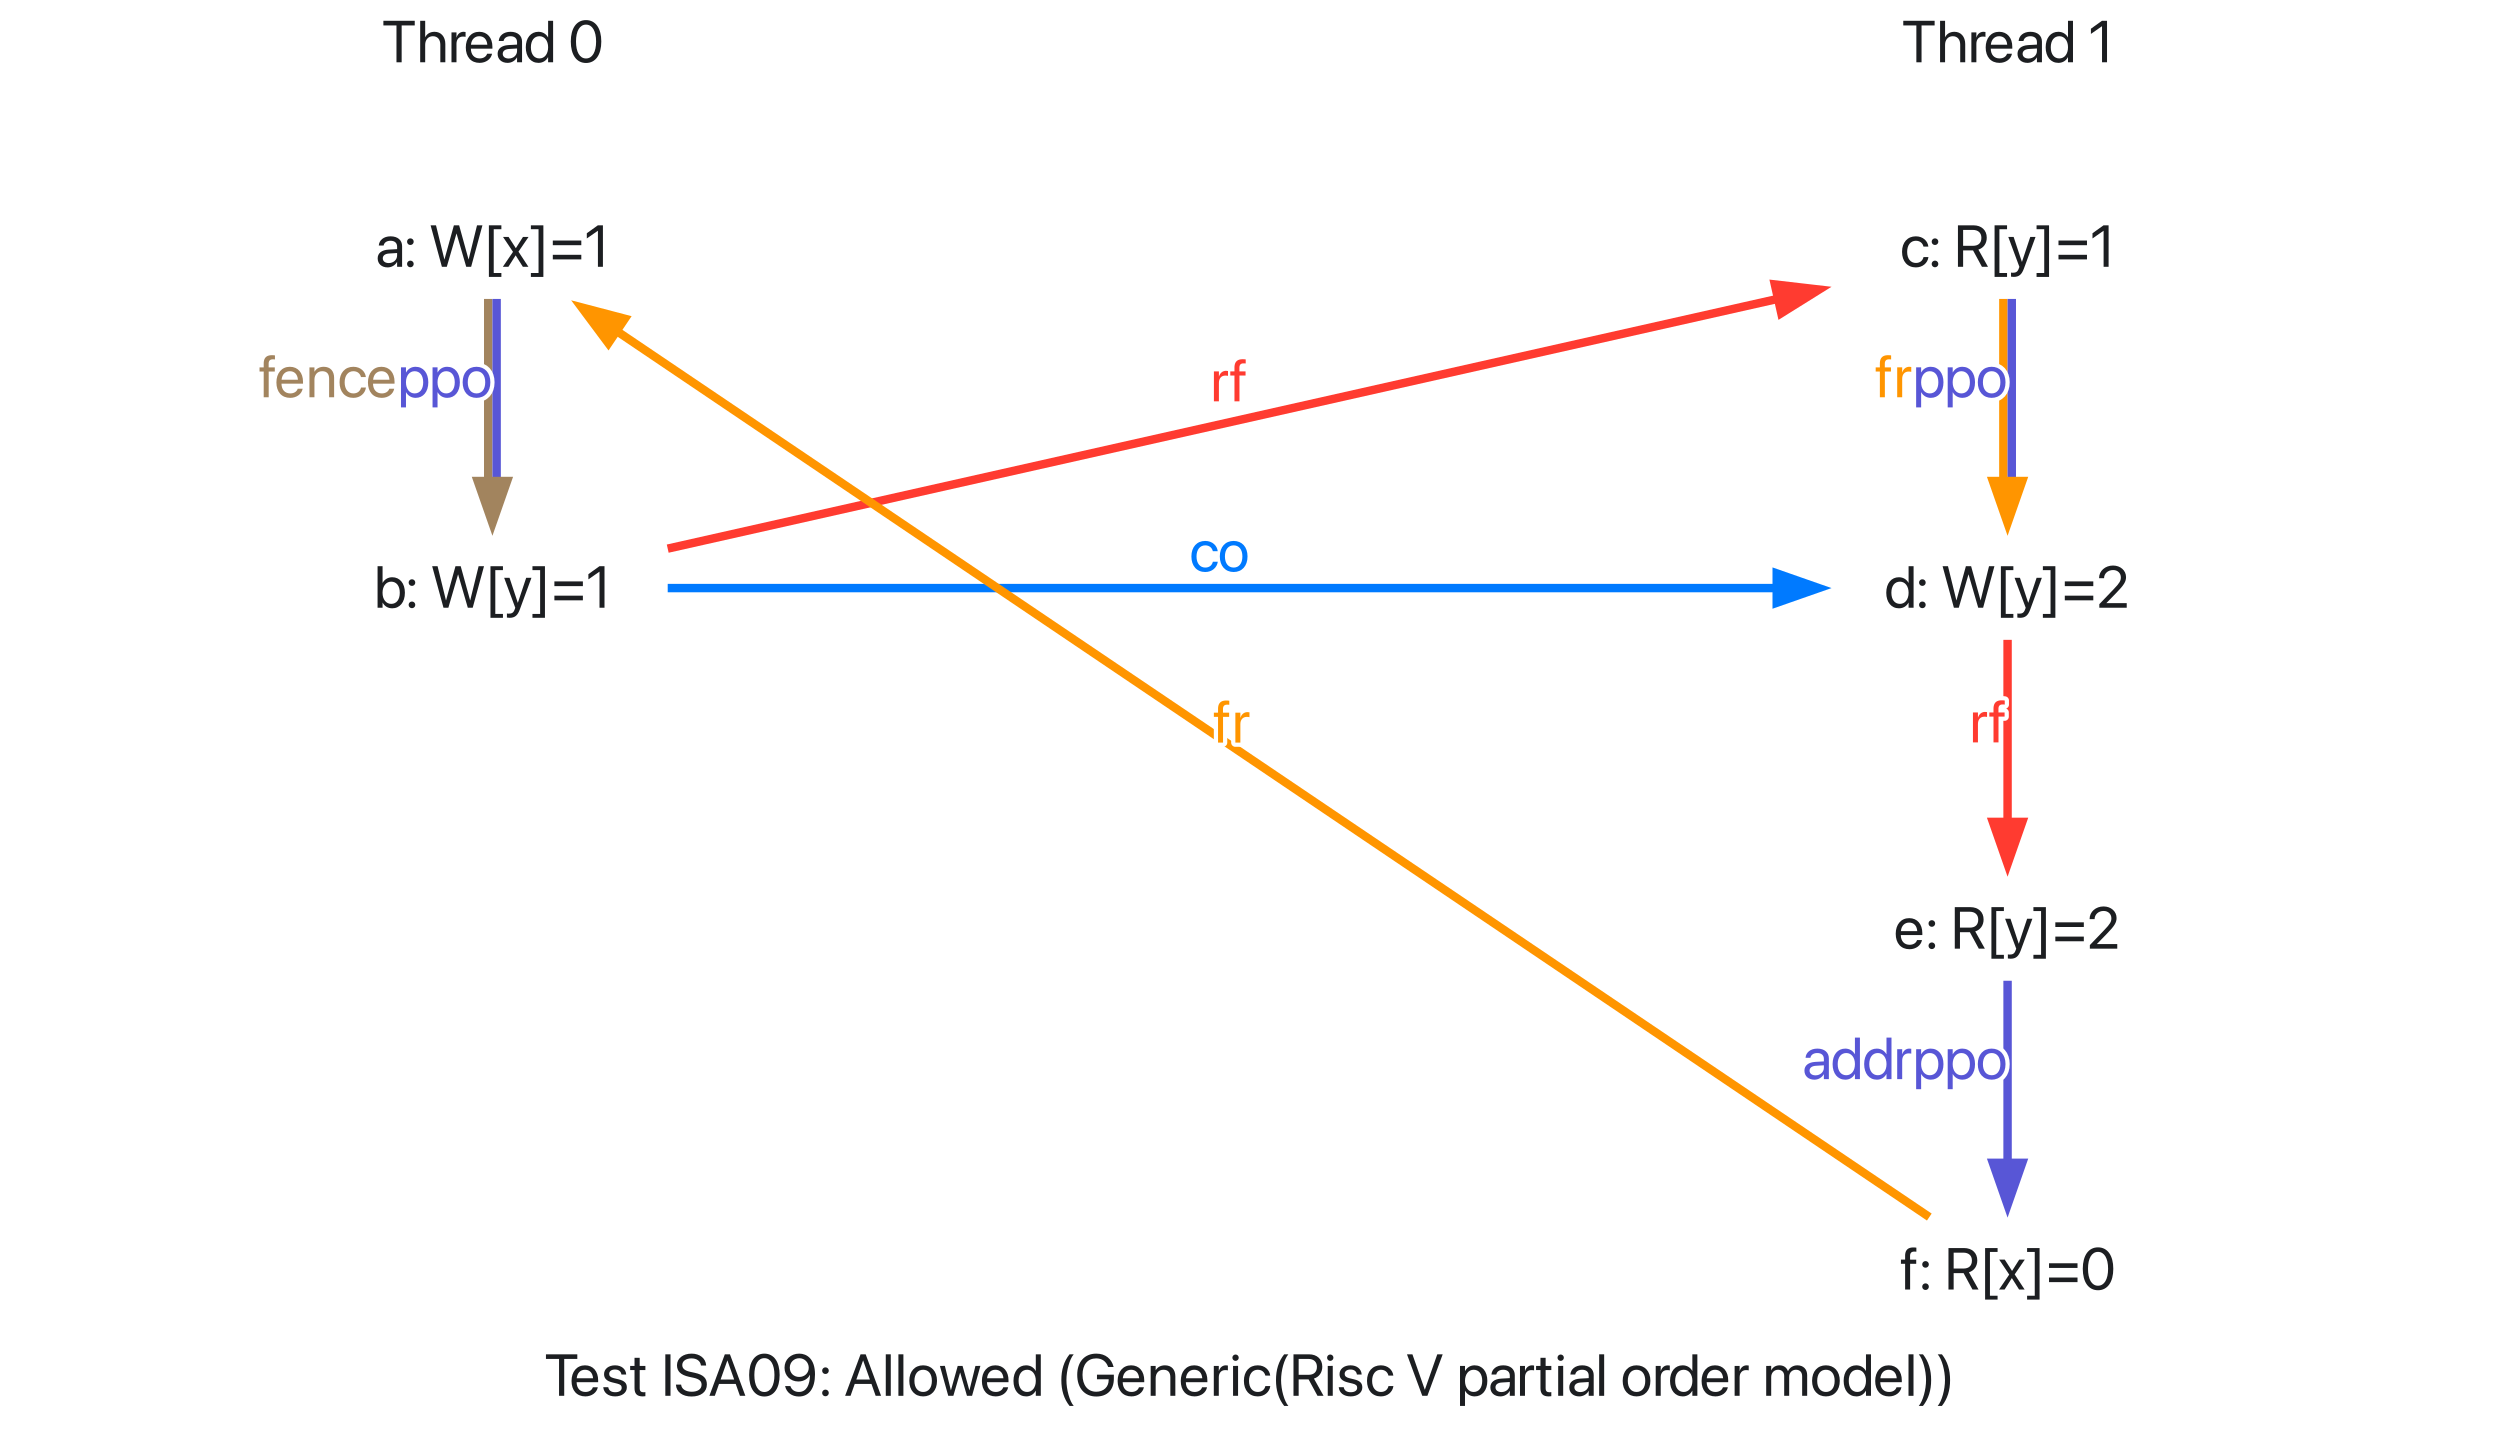 <svg xmlns="http://www.w3.org/2000/svg" xmlns:xlink="http://www.w3.org/1999/xlink" width="594" height="340"><defs><path id="c" d="M3.453 0h1.23v-8.758h3.11v-1.105H.343v1.105h3.11Zm0 0"/><path id="d" d="M3.7.137c1.55 0 2.714-.93 2.945-2.106l.015-.07H5.488l-.02.062c-.202.61-.84 1.059-1.741 1.059-1.266 0-2.07-.852-2.098-2.316h5.117v-.438c0-2.133-1.18-3.574-3.121-3.574s-3.2 1.512-3.2 3.71v.009C.426-1.293 1.657.137 3.7.137m-.083-6.332c1.04 0 1.805.652 1.922 2.03H1.65c.128-1.323.937-2.03 1.968-2.03m0 0"/><path id="e" d="M3.297.137c1.586 0 2.762-.875 2.762-2.121v-.004c0-1.012-.52-1.582-1.957-1.93l-1.13-.273c-.784-.192-1.105-.528-1.105-1.012v-.008c0-.629.531-1.043 1.395-1.043.883 0 1.406.457 1.504 1.149l.007.046h1.133l-.008-.09C5.813-6.335 4.82-7.245 3.262-7.245c-1.54 0-2.614.867-2.614 2.09v.008c0 1.027.653 1.648 1.993 1.968l1.125.274c.808.199 1.074.484 1.074 1v.004c0 .644-.574 1.047-1.54 1.047-.968 0-1.495-.418-1.64-1.13l-.012-.066H.457l.008.063C.609-.718 1.62.137 3.297.137m0 0"/><path id="f" d="M3.082.137c.234 0 .488-.028.637-.047v-.965c-.102.008-.239.027-.383.027-.637 0-.969-.21-.969-.972v-4.305H3.72v-.984H2.367v-1.922h-1.23v1.922H.097v.984h1.04v4.313c0 1.359.64 1.949 1.945 1.949m0 0"/><path id="h" d="M.957 0h1.23v-9.863H.958Zm0 0"/><path id="i" d="M4.184.164c2.257 0 3.644-1.11 3.644-2.86v-.003c0-1.504-.848-2.324-2.871-2.77l-1.094-.238c-1.285-.281-1.879-.79-1.879-1.594v-.008c0-.949.86-1.578 2.18-1.586 1.25 0 2.09.594 2.242 1.602l.012.094h1.23l-.003-.102c-.11-1.613-1.52-2.726-3.446-2.726-2.031 0-3.469 1.132-3.472 2.754v.007c0 1.442.902 2.309 2.828 2.735l1.093.238c1.356.3 1.922.785 1.922 1.652v.008c0 1.02-.894 1.66-2.316 1.66-1.43 0-2.387-.605-2.531-1.597l-.012-.098H.48l.003.098C.61-.883 2.051.164 4.184.164m0 0"/><path id="j" d="M.172 0h1.293l.996-2.824h3.973L7.43 0h1.293L5.059-9.863H3.844Zm4.266-8.387h.027L6.063-3.87H2.836Zm0 0"/><path id="k" d="M4.238.164c2.27 0 3.63-1.96 3.63-5.094v-.011c0-3.133-1.36-5.086-3.63-5.086S.621-8.074.621-4.941v.011C.621-1.797 1.97.164 4.238.164m0-1.074C2.734-.91 1.86-2.453 1.86-4.93v-.011c0-2.477.875-4.008 2.38-4.008 1.503 0 2.394 1.531 2.394 4.008v.011c0 2.477-.89 4.02-2.395 4.02m0 0"/><path id="l" d="M4.273-10.027C2.258-10.027.781-8.621.781-6.68v.016c0 1.871 1.395 3.258 3.274 3.258 1.34 0 2.351-.711 2.746-1.586h.027c0 .078 0 .144-.004.215-.054 2.07-.781 3.855-2.62 3.855-1.013 0-1.716-.508-2.009-1.32l-.027-.074H.918l.02.086C1.266-.793 2.516.164 4.19.164c2.414 0 3.829-1.941 3.829-5.266v-.011c0-3.657-1.93-4.914-3.747-4.914m-.007 5.543c-1.297 0-2.235-.922-2.235-2.207v-.016c0-1.242.996-2.227 2.254-2.227 1.266 0 2.25 1.004 2.25 2.27v.004c0 1.258-.976 2.176-2.27 2.176m0 0"/><path id="m" d="M1.504-5.195a.774.774 0 0 0 .781-.782.77.77 0 0 0-.781-.777.767.767 0 0 0-.777.777c0 .438.34.782.777.782m0 5.293a.774.774 0 0 0 .781-.782.774.774 0 0 0-.781-.78.77.77 0 0 0-.777.78c0 .438.34.782.777.782m0 0"/><path id="n" d="M.836 0h1.187v-9.863H.836Zm0 0"/><path id="o" d="M3.719.137c1.96 0 3.289-1.422 3.289-3.692v-.015c0-2.27-1.332-3.676-3.297-3.676C1.75-7.246.426-5.832.426-3.57v.015C.426-1.293 1.742.137 3.719.137m.008-1.055c-1.258 0-2.086-.96-2.086-2.637v-.015c0-1.66.836-2.625 2.07-2.625 1.258 0 2.078.957 2.078 2.625v.015c0 1.668-.812 2.637-2.062 2.637m0 0"/><path id="p" d="M2.18 0h1.21l1.602-5.504h.028L6.625 0h1.21l1.981-7.11H8.641L7.219-1.327H7.19L5.578-7.11H4.43L2.824-1.33h-.027l-1.422-5.78H.191Zm0 0"/><path id="q" d="M3.445.137c1.02 0 1.813-.512 2.258-1.34h.027V0h1.188v-9.863H5.73v3.941h-.027c-.445-.82-1.273-1.324-2.277-1.324-1.785 0-3 1.441-3 3.684v.007c0 2.243 1.203 3.692 3.02 3.692M3.68-.918c-1.258 0-2.04-1.004-2.04-2.637v-.007c0-1.622.782-2.633 2.04-2.633 1.195 0 2.054 1.047 2.054 2.633v.007c0 1.594-.851 2.637-2.054 2.637m0 0"/><path id="r" d="M3.242 2.395h.996c-.984-1.145-1.73-3.852-1.73-6.133 0-2.285.746-4.985 1.73-6.125h-.996C1.906-8.168 1.301-6.172 1.301-3.738c0 2.433.605 4.441 1.941 6.133m0 0"/><path id="s" d="M5.094.164c2.633 0 4.183-1.578 4.183-4.246v-.938H5.266v1.082h2.78v.176c0 1.657-1.202 2.79-2.952 2.79-2.012 0-3.262-1.532-3.262-4.012v-.008c0-2.434 1.23-3.903 3.262-3.903 1.386 0 2.343.72 2.8 1.97l.028.073h1.293L9.18-6.98c-.457-1.743-1.817-3.047-4.086-3.047-2.754 0-4.52 1.953-4.52 5.035v.008C.574-1.84 2.34.164 5.094.164m0 0"/><path id="t" d="M.773 0h1.188v-4.184c0-1.21.734-2.011 1.855-2.011 1.094 0 1.633.636 1.633 1.793V0h1.188v-4.613c0-1.621-.903-2.633-2.461-2.633-1.078 0-1.805.484-2.188 1.148h-.027v-1.011H.773Zm0 0"/><path id="u" d="M.773 0h1.188v-4.39c0-1.079.601-1.723 1.527-1.723.285 0 .54.035.633.07v-1.156c-.094-.012-.273-.047-.476-.047-.801 0-1.415.52-1.657 1.34h-.027V-7.11H.773Zm0 0"/><path id="v" d="M1.441-8.312a.744.744 0 0 0 .746-.747.74.74 0 0 0-.746-.746.74.74 0 0 0-.742.746c0 .41.332.746.742.746M.848 0h1.191v-7.11H.848Zm0 0"/><path id="w" d="M3.719.137c1.605 0 2.777-1.047 2.969-2.399l.003-.05H5.523l-.011.054c-.2.793-.82 1.34-1.793 1.34-1.23 0-2.078-.977-2.078-2.629v-.008c0-1.613.828-2.64 2.066-2.64 1.043 0 1.617.629 1.797 1.34l.012.054H6.68l-.008-.054C6.523-6.07 5.477-7.246 3.707-7.246 1.73-7.246.426-5.812.426-3.57v.007c0 2.262 1.277 3.7 3.293 3.7m0 0"/><path id="x" d="M.957 0h1.23v-3.902h2.36L6.66 0h1.442L5.816-4.094c1.23-.39 1.985-1.449 1.985-2.816v-.016c0-1.777-1.246-2.937-3.145-2.937H.957Zm1.23-4.992V-8.77h2.305c1.266 0 2.035.696 2.035 1.872v.015c0 1.207-.715 1.89-1.98 1.89Zm0 0"/><path id="y" d="M3.809 0h1.214L8.66-9.863H7.371L4.43-1.477h-.028L1.465-9.863H.172Zm0 0"/><path id="z" d="M.773 2.395h1.188v-3.586h.027C2.434-.371 3.262.137 4.266.137c1.785 0 3-1.442 3-3.684v-.008c0-2.242-1.203-3.691-3.02-3.691-1.02 0-1.812.512-2.258 1.34h-.027V-7.11H.773ZM4.012-.918c-1.196 0-2.055-1.043-2.055-2.629v-.008c0-1.593.852-2.64 2.055-2.64 1.258 0 2.039 1.008 2.039 2.64v.008c0 1.617-.781 2.629-2.04 2.629m0 0"/><path id="A" d="M2.852.137c.949 0 1.804-.512 2.222-1.293h.028V0h1.187v-4.914c0-1.422-1.05-2.332-2.734-2.332-1.676 0-2.692.941-2.797 2.113l-.004.074h1.148l.012-.062c.137-.637.711-1.074 1.629-1.074.988 0 1.559.527 1.559 1.394v.598l-2.04.113C1.43-3.992.485-3.234.485-2.023v.011c0 1.293.954 2.149 2.368 2.149M1.703-2.012v-.011c0-.664.547-1.086 1.496-1.141l1.903-.117v.582c0 1.031-.864 1.804-1.985 1.804-.855 0-1.414-.433-1.414-1.117m0 0"/><path id="B" d="M.773 0h1.188v-4.457c0-.992.684-1.738 1.629-1.738.883 0 1.457.57 1.457 1.43V0h1.187v-4.52c0-.968.664-1.675 1.606-1.675.937 0 1.476.582 1.476 1.558V0h1.192v-4.91c0-1.414-.91-2.336-2.317-2.336-1 0-1.832.512-2.23 1.367h-.027c-.309-.867-1.024-1.367-1.997-1.367-.914 0-1.624.473-1.949 1.176h-.027v-1.04H.773Zm0 0"/><path id="C" d="M1.273 2.395c1.332-1.692 1.942-3.7 1.942-6.133 0-2.434-.61-4.43-1.942-6.125h-1c.985 1.14 1.73 3.84 1.73 6.125 0 2.281-.745 4.988-1.73 6.133Zm0 0"/><path id="D" d="M.836 0h1.187v-4.148c0-1.211.73-2.047 1.832-2.047 1.11 0 1.766.761 1.766 2.047V0H6.81v-4.355c0-1.723-1.032-2.891-2.543-2.891-1.059 0-1.832.473-2.215 1.27h-.028v-3.887H.836Zm0 0"/><path id="E" d="M2.996 0h1.16l2.297-7.902h.027L8.777 0h1.164l2.684-9.863H11.34L9.352-1.766h-.028L7.09-9.863H5.844L3.609-1.766h-.027L1.594-9.863H.309Zm0 0"/><path id="F" d="M1.41 2.395h2.965v-.926H2.559V-8.934h1.816v-.93H1.41Zm0 0"/><path id="G" d="M.219 0h1.32l1.715-2.707h.027L4.984 0h1.32L3.938-3.602l2.399-3.507H5.012L3.324-4.445h-.027L1.586-7.11H.262L2.64-3.555Zm0 0"/><path id="H" d="M3.105 2.395V-9.863H.137v.93h1.82V1.468H.137v.926Zm0 0"/><path id="I" d="M.848-5.14h6.77v-1.11H.847Zm0 3.382h6.77v-1.105H.847Zm0 0"/><path id="J" d="M3.316 0h1.188v-9.863H3.3L.676-7.977v1.235L3.289-8.56h.027Zm0 0"/><path id="K" d="M4.309.137c1.816 0 3.02-1.45 3.02-3.692v-.007c0-2.243-1.216-3.684-3-3.684-1.005 0-1.833.504-2.278 1.324h-.028v-3.941H.836V0h1.187v-1.203h.028c.445.828 1.238 1.34 2.258 1.34M4.074-.918c-1.203 0-2.058-1.043-2.058-2.637v-.007c0-1.586.863-2.633 2.058-2.633 1.258 0 2.04 1.011 2.04 2.633v.007c0 1.633-.782 2.637-2.04 2.637m0 0"/><path id="L" d="M1.457 2.395c1.285 0 1.906-.59 2.414-1.95l2.774-7.554h-1.25l-1.97 5.918h-.027L1.438-7.11H.163L2.804.008 2.66.41c-.289.809-.703 1-1.457 1-.144 0-.281-.023-.383-.043v.973c.153.027.403.055.637.055m0 0"/><path id="M" d="M1.156 0h1.188v-6.125h1.449v-.984H2.332v-.868c0-.707.328-1.039.984-1.039.184 0 .368.004.512.028v-.965A5 5 0 0 0 3.105-10c-1.312 0-1.949.648-1.949 2.016v.875H.164v.984h.992Zm0 0"/><path id="N" d="M.8 0H7.31v-1.094h-4.82v-.027l2.343-2.406C6.645-5.38 7.145-6.195 7.145-7.273v-.016c0-1.543-1.305-2.738-3.09-2.738-1.84 0-3.317 1.261-3.317 2.972v.04H1.93v-.032c0-1.062.914-1.91 2.144-1.91 1.074 0 1.832.727 1.84 1.73v.016c0 .82-.309 1.352-1.64 2.738L.8-.848Zm0 0"/></defs><path fill="none" stroke="#A2845E" stroke-miterlimit="10" stroke-width="2" d="M116 71.027v43.633"/><path fill="none" stroke="#5856D6" stroke-miterlimit="10" stroke-width="2" d="M118 71.027v43.633"/><path fill="#A2845E" stroke="#A2845E" stroke-miterlimit="10" stroke-width="2" d="m120.5 114.281-3.5 10-3.5-10Zm0 0"/><path fill="none" stroke="#FF3B30" stroke-miterlimit="10" stroke-width="2" d="M158.648 130.355C223.95 115.66 350.422 87.203 422.754 70.93"/><path fill="#FF3B30" stroke="#FF3B30" stroke-miterlimit="10" stroke-width="2" d="m421.695 67.582 10.524 1.219-8.989 5.61Zm0 0"/><path fill="none" stroke="#007AFF" stroke-miterlimit="10" stroke-width="2" d="M158.648 139.727h263.657"/><path fill="#007AFF" stroke="#007AFF" stroke-miterlimit="10" stroke-width="2" d="m422.145 136.227 10 3.5-10 3.5Zm0 0"/><path fill="none" stroke="#FF9500" stroke-miterlimit="10" stroke-width="2" d="M476 71.027v43.633"/><path fill="none" stroke="#5856D6" stroke-miterlimit="10" stroke-width="2" d="M478 71.027v43.633"/><path fill="#FF9500" stroke="#FF9500" stroke-miterlimit="10" stroke-width="2" d="m480.5 114.281-3.5 10-3.5-10Zm0 0"/><path fill="none" stroke="#FF3B30" stroke-miterlimit="10" stroke-width="2" d="M477 152.027v43.633"/><path fill="#FF3B30" stroke="#FF3B30" stroke-miterlimit="10" stroke-width="2" d="m480.5 195.281-3.5 10-3.5-10Zm0 0"/><path fill="none" stroke="#5856D6" stroke-miterlimit="10" stroke-width="2" d="M477 233.027v43.633"/><path fill="#5856D6" stroke="#5856D6" stroke-miterlimit="10" stroke-width="2" d="m480.5 276.281-3.5 10-3.5-10Zm0 0"/><path fill="none" stroke="#FF9500" stroke-miterlimit="10" stroke-width="2" d="M458.402 289.172c-58.765-39.668-240.804-162.543-312.222-210.75"/><path fill="#FF9500" stroke="#FF9500" stroke-miterlimit="10" stroke-width="2" d="m144.543 81.54-6.332-8.497 10.246 2.691Zm0 0"/><g fill="none" stroke="#FFF" stroke-linecap="round" stroke-linejoin="round" stroke-width="2"><use xlink:href="#c" x="129.375" y="331.648"/><use xlink:href="#d" x="135.375" y="331.648"/><use xlink:href="#e" x="142.875" y="331.648"/><use xlink:href="#f" x="149.625" y="331.648"/><use xlink:href="#g" x="154.125" y="331.648"/><use xlink:href="#h" x="157.125" y="331.648"/><use xlink:href="#i" x="160.125" y="331.648"/><use xlink:href="#j" x="168.375" y="331.648"/><use xlink:href="#k" x="177.375" y="331.648"/><use xlink:href="#l" x="185.625" y="331.648"/><use xlink:href="#m" x="194.625" y="331.648"/><use xlink:href="#g" x="197.625" y="331.648"/><use xlink:href="#j" x="200.625" y="331.648"/><use xlink:href="#n" x="209.625" y="331.648"/><use xlink:href="#n" x="212.625" y="331.648"/><use xlink:href="#o" x="215.625" y="331.648"/><use xlink:href="#p" x="223.125" y="331.648"/><use xlink:href="#d" x="232.875" y="331.648"/><use xlink:href="#q" x="240.375" y="331.648"/><use xlink:href="#g" x="247.875" y="331.648"/><use xlink:href="#r" x="250.875" y="331.648"/><use xlink:href="#s" x="255.375" y="331.648"/><use xlink:href="#d" x="265.125" y="331.648"/><use xlink:href="#t" x="272.625" y="331.648"/><use xlink:href="#d" x="280.125" y="331.648"/><use xlink:href="#u" x="287.625" y="331.648"/><use xlink:href="#v" x="292.125" y="331.648"/><use xlink:href="#w" x="295.125" y="331.648"/><use xlink:href="#r" x="301.875" y="331.648"/><use xlink:href="#x" x="306.375" y="331.648"/><use xlink:href="#v" x="314.625" y="331.648"/><use xlink:href="#e" x="317.625" y="331.648"/><use xlink:href="#w" x="324.375" y="331.648"/><use xlink:href="#g" x="331.125" y="331.648"/><use xlink:href="#y" x="334.125" y="331.648"/><use xlink:href="#g" x="343.125" y="331.648"/><use xlink:href="#z" x="346.125" y="331.648"/><use xlink:href="#A" x="353.625" y="331.648"/><use xlink:href="#u" x="360.375" y="331.648"/><use xlink:href="#f" x="364.875" y="331.648"/><use xlink:href="#v" x="369.375" y="331.648"/><use xlink:href="#A" x="372.375" y="331.648"/><use xlink:href="#n" x="379.125" y="331.648"/><use xlink:href="#g" x="382.125" y="331.648"/><use xlink:href="#o" x="385.125" y="331.648"/><use xlink:href="#u" x="392.625" y="331.648"/><use xlink:href="#q" x="396.375" y="331.648"/><use xlink:href="#d" x="403.875" y="331.648"/><use xlink:href="#u" x="411.375" y="331.648"/><use xlink:href="#g" x="415.875" y="331.648"/><use xlink:href="#B" x="418.875" y="331.648"/><use xlink:href="#o" x="430.125" y="331.648"/><use xlink:href="#q" x="437.625" y="331.648"/><use xlink:href="#d" x="445.125" y="331.648"/><use xlink:href="#n" x="452.625" y="331.648"/><use xlink:href="#C" x="455.625" y="331.648"/><use xlink:href="#C" x="460.125" y="331.648"/></g><g fill="#1C1E21"><use xlink:href="#c" x="129.375" y="331.648"/><use xlink:href="#d" x="135.375" y="331.648"/><use xlink:href="#e" x="142.875" y="331.648"/><use xlink:href="#f" x="149.625" y="331.648"/><use xlink:href="#g" x="154.125" y="331.648"/><use xlink:href="#h" x="157.125" y="331.648"/><use xlink:href="#i" x="160.125" y="331.648"/><use xlink:href="#j" x="168.375" y="331.648"/><use xlink:href="#k" x="177.375" y="331.648"/><use xlink:href="#l" x="185.625" y="331.648"/><use xlink:href="#m" x="194.625" y="331.648"/><use xlink:href="#g" x="197.625" y="331.648"/><use xlink:href="#j" x="200.625" y="331.648"/><use xlink:href="#n" x="209.625" y="331.648"/><use xlink:href="#n" x="212.625" y="331.648"/><use xlink:href="#o" x="215.625" y="331.648"/><use xlink:href="#p" x="223.125" y="331.648"/><use xlink:href="#d" x="232.875" y="331.648"/><use xlink:href="#q" x="240.375" y="331.648"/><use xlink:href="#g" x="247.875" y="331.648"/><use xlink:href="#r" x="250.875" y="331.648"/><use xlink:href="#s" x="255.375" y="331.648"/><use xlink:href="#d" x="265.125" y="331.648"/><use xlink:href="#t" x="272.625" y="331.648"/><use xlink:href="#d" x="280.125" y="331.648"/><use xlink:href="#u" x="287.625" y="331.648"/><use xlink:href="#v" x="292.125" y="331.648"/><use xlink:href="#w" x="295.125" y="331.648"/><use xlink:href="#r" x="301.875" y="331.648"/><use xlink:href="#x" x="306.375" y="331.648"/><use xlink:href="#v" x="314.625" y="331.648"/><use xlink:href="#e" x="317.625" y="331.648"/><use xlink:href="#w" x="324.375" y="331.648"/><use xlink:href="#g" x="331.125" y="331.648"/><use xlink:href="#y" x="334.125" y="331.648"/><use xlink:href="#g" x="343.125" y="331.648"/><use xlink:href="#z" x="346.125" y="331.648"/><use xlink:href="#A" x="353.625" y="331.648"/><use xlink:href="#u" x="360.375" y="331.648"/><use xlink:href="#f" x="364.875" y="331.648"/><use xlink:href="#v" x="369.375" y="331.648"/><use xlink:href="#A" x="372.375" y="331.648"/><use xlink:href="#n" x="379.125" y="331.648"/><use xlink:href="#g" x="382.125" y="331.648"/><use xlink:href="#o" x="385.125" y="331.648"/><use xlink:href="#u" x="392.625" y="331.648"/><use xlink:href="#q" x="396.375" y="331.648"/><use xlink:href="#d" x="403.875" y="331.648"/><use xlink:href="#u" x="411.375" y="331.648"/><use xlink:href="#g" x="415.875" y="331.648"/><use xlink:href="#B" x="418.875" y="331.648"/><use xlink:href="#o" x="430.125" y="331.648"/><use xlink:href="#q" x="437.625" y="331.648"/><use xlink:href="#d" x="445.125" y="331.648"/><use xlink:href="#n" x="452.625" y="331.648"/><use xlink:href="#C" x="455.625" y="331.648"/><use xlink:href="#C" x="460.125" y="331.648"/></g><g fill="none" stroke="#FFF" stroke-linecap="round" stroke-linejoin="round" stroke-width="2"><use xlink:href="#c" x="90.75" y="14.801"/><use xlink:href="#D" x="99" y="14.801"/><use xlink:href="#u" x="106.5" y="14.801"/><use xlink:href="#d" x="110.25" y="14.801"/><use xlink:href="#A" x="117.75" y="14.801"/><use xlink:href="#q" x="124.5" y="14.801"/><use xlink:href="#g" x="132" y="14.801"/><use xlink:href="#k" x="135" y="14.801"/></g><g fill="#1C1E21"><use xlink:href="#c" x="90.75" y="14.801"/><use xlink:href="#D" x="99" y="14.801"/><use xlink:href="#u" x="106.5" y="14.801"/><use xlink:href="#d" x="110.25" y="14.801"/><use xlink:href="#A" x="117.75" y="14.801"/><use xlink:href="#q" x="124.5" y="14.801"/><use xlink:href="#g" x="132" y="14.801"/><use xlink:href="#k" x="135" y="14.801"/></g><g fill="none" stroke="#FFF" stroke-linecap="round" stroke-linejoin="round" stroke-width="2"><use xlink:href="#A" x="89.25" y="63.398"/><use xlink:href="#m" x="96" y="63.398"/><use xlink:href="#g" x="99" y="63.398"/><use xlink:href="#E" x="102" y="63.398"/><use xlink:href="#F" x="114.75" y="63.398"/><use xlink:href="#G" x="119.25" y="63.398"/><use xlink:href="#H" x="126" y="63.398"/><use xlink:href="#I" x="130.5" y="63.398"/><use xlink:href="#J" x="138.75" y="63.398"/></g><g fill="#1C1E21"><use xlink:href="#A" x="89.25" y="63.398"/><use xlink:href="#m" x="96" y="63.398"/><use xlink:href="#g" x="99" y="63.398"/><use xlink:href="#E" x="102" y="63.398"/><use xlink:href="#F" x="114.75" y="63.398"/><use xlink:href="#G" x="119.25" y="63.398"/><use xlink:href="#H" x="126" y="63.398"/><use xlink:href="#I" x="130.5" y="63.398"/><use xlink:href="#J" x="138.75" y="63.398"/></g><g fill="none" stroke="#FFF" stroke-linecap="round" stroke-linejoin="round" stroke-width="2"><use xlink:href="#K" x="88.875" y="144.398"/><use xlink:href="#m" x="96.375" y="144.398"/><use xlink:href="#g" x="99.375" y="144.398"/><use xlink:href="#E" x="102.375" y="144.398"/><use xlink:href="#F" x="115.125" y="144.398"/><use xlink:href="#L" x="119.625" y="144.398"/><use xlink:href="#H" x="126.375" y="144.398"/><use xlink:href="#I" x="130.875" y="144.398"/><use xlink:href="#J" x="139.125" y="144.398"/></g><g fill="#1C1E21"><use xlink:href="#K" x="88.875" y="144.398"/><use xlink:href="#m" x="96.375" y="144.398"/><use xlink:href="#g" x="99.375" y="144.398"/><use xlink:href="#E" x="102.375" y="144.398"/><use xlink:href="#F" x="115.125" y="144.398"/><use xlink:href="#L" x="119.625" y="144.398"/><use xlink:href="#H" x="126.375" y="144.398"/><use xlink:href="#I" x="130.875" y="144.398"/><use xlink:href="#J" x="139.125" y="144.398"/></g><g fill="none" stroke="#FFF" stroke-linecap="round" stroke-linejoin="round" stroke-width="2"><use xlink:href="#M" x="61.5" y="94.395"/><use xlink:href="#d" x="65.25" y="94.395"/><use xlink:href="#t" x="72.75" y="94.395"/><use xlink:href="#w" x="80.25" y="94.395"/><use xlink:href="#d" x="87" y="94.395"/></g><g fill="#A2845E"><use xlink:href="#M" x="61.5" y="94.395"/><use xlink:href="#d" x="65.25" y="94.395"/><use xlink:href="#t" x="72.75" y="94.395"/><use xlink:href="#w" x="80.25" y="94.395"/><use xlink:href="#d" x="87" y="94.395"/></g><g fill="none" stroke="#FFF" stroke-linecap="round" stroke-linejoin="round" stroke-width="2"><use xlink:href="#z" x="94.5" y="94.395"/><use xlink:href="#z" x="102" y="94.395"/><use xlink:href="#o" x="109.5" y="94.395"/></g><g fill="#5856D6"><use xlink:href="#z" x="94.5" y="94.395"/><use xlink:href="#z" x="102" y="94.395"/><use xlink:href="#o" x="109.5" y="94.395"/></g><g fill="none" stroke="#FFF" stroke-linecap="round" stroke-linejoin="round" stroke-width="2"><use xlink:href="#w" x="451.5" y="63.398"/><use xlink:href="#m" x="458.25" y="63.398"/><use xlink:href="#g" x="461.25" y="63.398"/><use xlink:href="#x" x="464.25" y="63.398"/><use xlink:href="#F" x="472.5" y="63.398"/><use xlink:href="#L" x="477" y="63.398"/><use xlink:href="#H" x="483.75" y="63.398"/><use xlink:href="#I" x="488.25" y="63.398"/><use xlink:href="#J" x="496.5" y="63.398"/></g><g fill="#1C1E21"><use xlink:href="#w" x="451.5" y="63.398"/><use xlink:href="#m" x="458.25" y="63.398"/><use xlink:href="#g" x="461.25" y="63.398"/><use xlink:href="#x" x="464.25" y="63.398"/><use xlink:href="#F" x="472.5" y="63.398"/><use xlink:href="#L" x="477" y="63.398"/><use xlink:href="#H" x="483.75" y="63.398"/><use xlink:href="#I" x="488.25" y="63.398"/><use xlink:href="#J" x="496.5" y="63.398"/></g><g fill="none" stroke="#FFF" stroke-linecap="round" stroke-linejoin="round" stroke-width="2"><use xlink:href="#u" x="287.652" y="95.352"/><use xlink:href="#M" x="292.152" y="95.352"/></g><g fill="#FF3B30"><use xlink:href="#u" x="287.652" y="95.352"/><use xlink:href="#M" x="292.152" y="95.352"/></g><g fill="none" stroke="#FFF" stroke-linecap="round" stroke-linejoin="round" stroke-width="2"><use xlink:href="#q" x="447.75" y="144.398"/><use xlink:href="#m" x="455.25" y="144.398"/><use xlink:href="#g" x="458.25" y="144.398"/><use xlink:href="#E" x="461.25" y="144.398"/><use xlink:href="#F" x="474" y="144.398"/><use xlink:href="#L" x="478.5" y="144.398"/><use xlink:href="#H" x="485.25" y="144.398"/><use xlink:href="#I" x="489.75" y="144.398"/><use xlink:href="#N" x="498" y="144.398"/></g><g fill="#1C1E21"><use xlink:href="#q" x="447.75" y="144.398"/><use xlink:href="#m" x="455.25" y="144.398"/><use xlink:href="#g" x="458.25" y="144.398"/><use xlink:href="#E" x="461.25" y="144.398"/><use xlink:href="#F" x="474" y="144.398"/><use xlink:href="#L" x="478.5" y="144.398"/><use xlink:href="#H" x="485.25" y="144.398"/><use xlink:href="#I" x="489.75" y="144.398"/><use xlink:href="#N" x="498" y="144.398"/></g><g fill="none" stroke="#FFF" stroke-linecap="round" stroke-linejoin="round" stroke-width="2"><use xlink:href="#w" x="282.652" y="135.773"/><use xlink:href="#o" x="289.402" y="135.773"/></g><g fill="#007AFF"><use xlink:href="#w" x="282.652" y="135.773"/><use xlink:href="#o" x="289.402" y="135.773"/></g><g fill="none" stroke="#FFF" stroke-linecap="round" stroke-linejoin="round" stroke-width="2"><use xlink:href="#c" x="451.875" y="14.801"/><use xlink:href="#D" x="460.125" y="14.801"/><use xlink:href="#u" x="467.625" y="14.801"/><use xlink:href="#d" x="471.375" y="14.801"/><use xlink:href="#A" x="478.875" y="14.801"/><use xlink:href="#q" x="485.625" y="14.801"/><use xlink:href="#g" x="493.125" y="14.801"/><use xlink:href="#J" x="496.125" y="14.801"/></g><g fill="#1C1E21"><use xlink:href="#c" x="451.875" y="14.801"/><use xlink:href="#D" x="460.125" y="14.801"/><use xlink:href="#u" x="467.625" y="14.801"/><use xlink:href="#d" x="471.375" y="14.801"/><use xlink:href="#A" x="478.875" y="14.801"/><use xlink:href="#q" x="485.625" y="14.801"/><use xlink:href="#g" x="493.125" y="14.801"/><use xlink:href="#J" x="496.125" y="14.801"/></g><g fill="none" stroke="#FFF" stroke-linecap="round" stroke-linejoin="round" stroke-width="2"><use xlink:href="#M" x="445.5" y="94.395"/><use xlink:href="#u" x="450" y="94.395"/></g><g fill="#FF9500"><use xlink:href="#M" x="445.5" y="94.395"/><use xlink:href="#u" x="450" y="94.395"/></g><g fill="none" stroke="#FFF" stroke-linecap="round" stroke-linejoin="round" stroke-width="2"><use xlink:href="#z" x="454.5" y="94.395"/><use xlink:href="#z" x="462" y="94.395"/><use xlink:href="#o" x="469.5" y="94.395"/></g><g fill="#5856D6"><use xlink:href="#z" x="454.5" y="94.395"/><use xlink:href="#z" x="462" y="94.395"/><use xlink:href="#o" x="469.5" y="94.395"/></g><g fill="none" stroke="#FFF" stroke-linecap="round" stroke-linejoin="round" stroke-width="2"><use xlink:href="#d" x="450" y="225.398"/><use xlink:href="#m" x="457.5" y="225.398"/><use xlink:href="#g" x="460.5" y="225.398"/><use xlink:href="#x" x="463.5" y="225.398"/><use xlink:href="#F" x="471.75" y="225.398"/><use xlink:href="#L" x="476.25" y="225.398"/><use xlink:href="#H" x="483" y="225.398"/><use xlink:href="#I" x="487.5" y="225.398"/><use xlink:href="#N" x="495.75" y="225.398"/></g><g fill="#1C1E21"><use xlink:href="#d" x="450" y="225.398"/><use xlink:href="#m" x="457.5" y="225.398"/><use xlink:href="#g" x="460.5" y="225.398"/><use xlink:href="#x" x="463.5" y="225.398"/><use xlink:href="#F" x="471.75" y="225.398"/><use xlink:href="#L" x="476.25" y="225.398"/><use xlink:href="#H" x="483" y="225.398"/><use xlink:href="#I" x="487.5" y="225.398"/><use xlink:href="#N" x="495.75" y="225.398"/></g><g fill="none" stroke="#FFF" stroke-linecap="round" stroke-linejoin="round" stroke-width="2"><use xlink:href="#u" x="468" y="176.395"/><use xlink:href="#M" x="472.5" y="176.395"/></g><g fill="#FF3B30"><use xlink:href="#u" x="468" y="176.395"/><use xlink:href="#M" x="472.5" y="176.395"/></g><g fill="none" stroke="#FFF" stroke-linecap="round" stroke-linejoin="round" stroke-width="2"><use xlink:href="#M" x="451.5" y="306.398"/><use xlink:href="#m" x="456" y="306.398"/><use xlink:href="#g" x="459" y="306.398"/><use xlink:href="#x" x="462" y="306.398"/><use xlink:href="#F" x="470.25" y="306.398"/><use xlink:href="#G" x="474.75" y="306.398"/><use xlink:href="#H" x="481.5" y="306.398"/><use xlink:href="#I" x="486" y="306.398"/><use xlink:href="#k" x="494.25" y="306.398"/></g><g fill="#1C1E21"><use xlink:href="#M" x="451.5" y="306.398"/><use xlink:href="#m" x="456" y="306.398"/><use xlink:href="#g" x="459" y="306.398"/><use xlink:href="#x" x="462" y="306.398"/><use xlink:href="#F" x="470.25" y="306.398"/><use xlink:href="#G" x="474.75" y="306.398"/><use xlink:href="#H" x="481.5" y="306.398"/><use xlink:href="#I" x="486" y="306.398"/><use xlink:href="#k" x="494.25" y="306.398"/></g><g fill="none" stroke="#FFF" stroke-linecap="round" stroke-linejoin="round" stroke-width="2"><use xlink:href="#A" x="428.25" y="256.395"/><use xlink:href="#q" x="435" y="256.395"/><use xlink:href="#q" x="442.5" y="256.395"/><use xlink:href="#u" x="450" y="256.395"/></g><g fill="#5856D6"><use xlink:href="#A" x="428.25" y="256.395"/><use xlink:href="#q" x="435" y="256.395"/><use xlink:href="#q" x="442.5" y="256.395"/><use xlink:href="#u" x="450" y="256.395"/></g><g fill="none" stroke="#FFF" stroke-linecap="round" stroke-linejoin="round" stroke-width="2"><use xlink:href="#z" x="454.5" y="256.395"/><use xlink:href="#z" x="462" y="256.395"/><use xlink:href="#o" x="469.5" y="256.395"/></g><g fill="#5856D6"><use xlink:href="#z" x="454.5" y="256.395"/><use xlink:href="#z" x="462" y="256.395"/><use xlink:href="#o" x="469.5" y="256.395"/></g><g fill="none" stroke="#FFF" stroke-linecap="round" stroke-linejoin="round" stroke-width="2"><use xlink:href="#M" x="288.25" y="176.445"/><use xlink:href="#u" x="292.75" y="176.445"/></g><g fill="#FF9500"><use xlink:href="#M" x="288.25" y="176.445"/><use xlink:href="#u" x="292.75" y="176.445"/></g></svg>